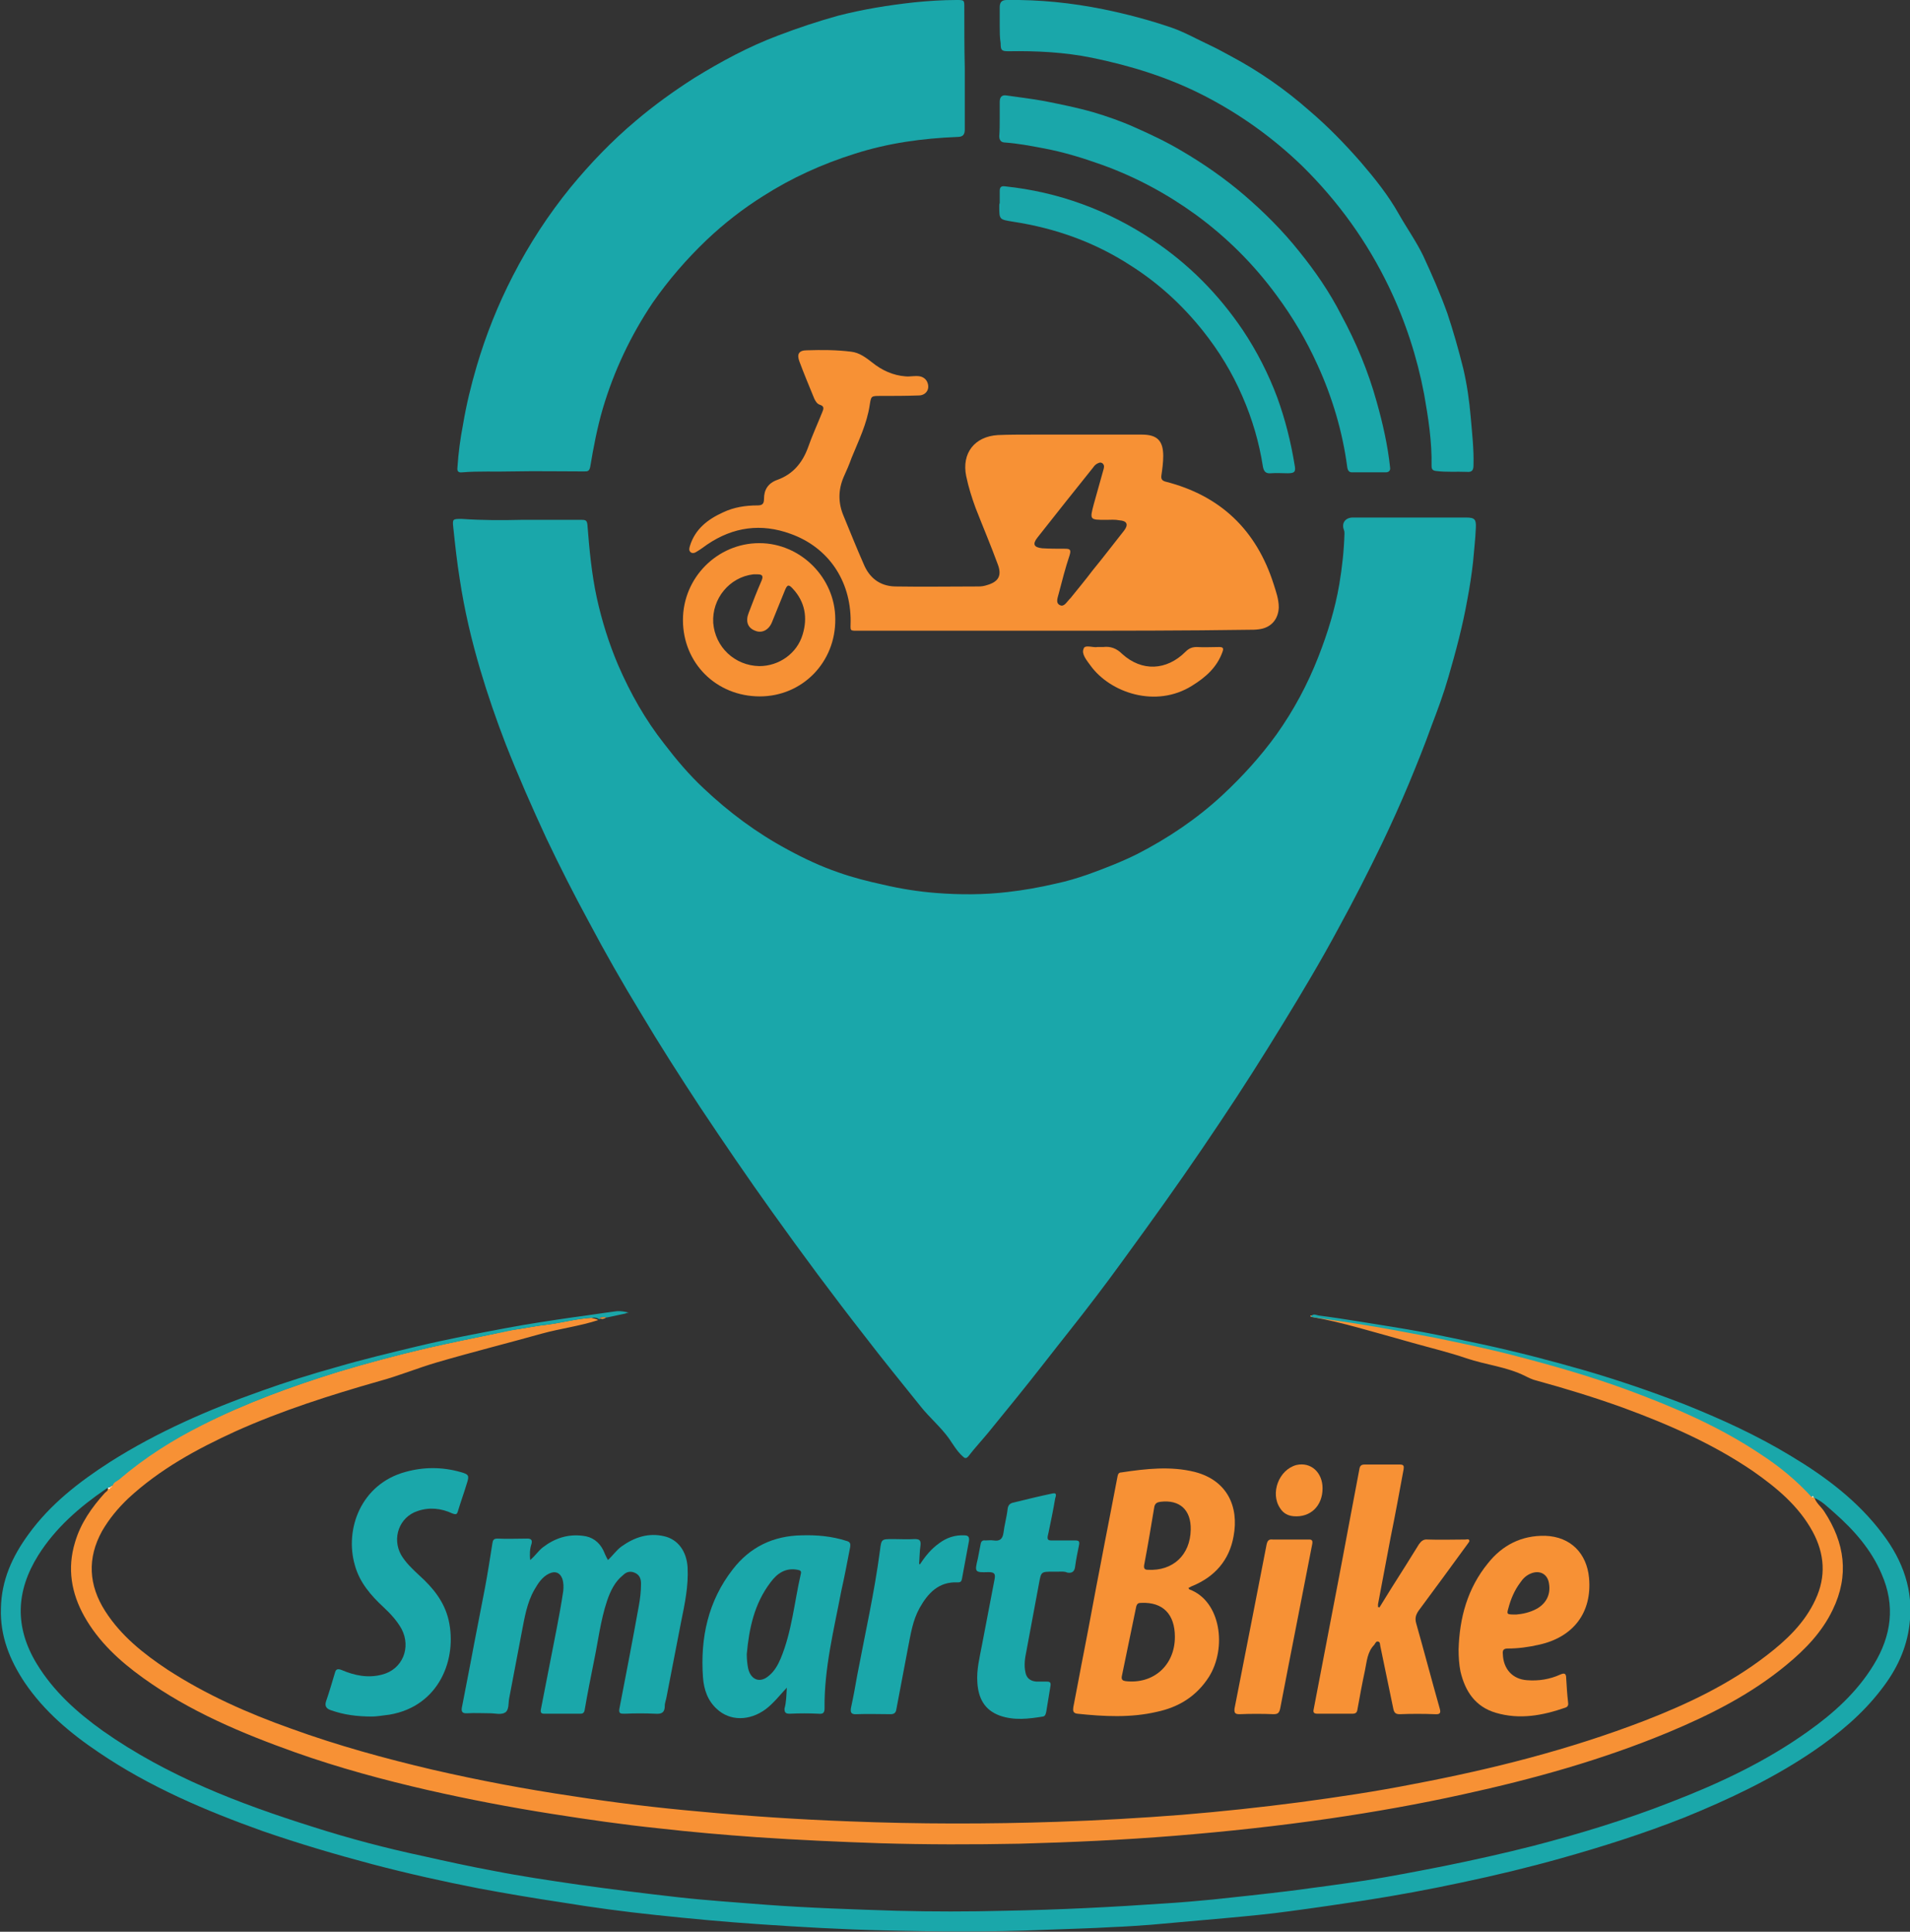 <?xml version="1.0" encoding="utf-8"?>
<!-- Generator: Adobe Illustrator 23.0.1, SVG Export Plug-In . SVG Version: 6.00 Build 0)  -->
<svg version="1.1" id="Layer_1" xmlns="http://www.w3.org/2000/svg" xmlns:xlink="http://www.w3.org/1999/xlink" x="0px" y="0px"
	 viewBox="0 0 410 414.7" style="enable-background:new 0 0 410 414.7;" xml:space="preserve">
<rect x="0" y="0" width="410" height="414.7" fill="#333333" stroke="none"/>
<style type="text/css">
	.st0{fill:#1AA7AA;}
	.st1{fill:#F79135;}
	.st2{fill:#FEFEFE;}
</style>
<g>
	<path class="st0" d="M111.9,111.6c4.3,0,8.7,0,13,0c0.9,0,1.1,0.2,1.2,1.1c0.4,5.2,0.9,10.5,2,15.6c1.1,5,2.6,9.8,4.6,14.5
		c2.6,6,5.8,11.7,9.9,16.9c2.6,3.4,5.3,6.6,8.4,9.5c5.5,5.2,11.4,9.6,18.1,13.2c3.5,1.9,7.1,3.6,10.9,4.9c3.1,1.1,6.3,1.9,9.5,2.6
		c3.8,0.9,7.6,1.5,11.4,1.8c5.1,0.4,10.3,0.4,15.4-0.2c3.5-0.4,6.9-1,10.3-1.8c2.4-0.5,4.7-1.2,7-2c3.6-1.3,7.2-2.7,10.6-4.4
		c6.6-3.4,12.7-7.5,18.2-12.6c4.3-4,8.2-8.3,11.6-13c3.7-5.2,6.7-10.8,9-16.7c2-5.1,3.6-10.3,4.5-15.6c0.6-3.6,1-7.2,1.1-10.8
		c0-0.3,0-0.5-0.1-0.8c-0.6-1.5,0.3-2.7,1.9-2.7c8.1,0,16.2,0,24.3,0c1.9,0,2.2,0.4,2.1,2.3c-0.1,2.4-0.4,4.9-0.6,7.3
		c-0.3,2.6-0.7,5.3-1.2,7.9c-1,5.7-2.5,11.3-4.1,16.8c-1,3.5-2.3,7-3.6,10.4c-1.5,4.2-3.2,8.4-4.9,12.5c-1.8,4.3-3.7,8.5-5.7,12.7
		c-3,6.2-6.1,12.3-9.4,18.3c-3.7,6.9-7.7,13.6-11.8,20.3c-4.4,7.2-8.9,14.3-13.6,21.3c-5.2,7.8-10.5,15.4-16,23
		c-3.5,4.8-6.9,9.6-10.5,14.3c-3.7,4.9-7.6,9.7-11.4,14.6c-3.9,5-7.9,9.9-11.9,14.8c-1.4,1.7-2.9,3.3-4.2,5c-0.5,0.6-0.8,0.5-1.3,0
		c-1.2-1.1-2-2.5-2.9-3.8c-1.8-2.5-4.2-4.5-6.1-6.9c-4-5-8.1-10-12-15.1c-6.8-8.7-13.4-17.6-19.9-26.7c-5.3-7.4-10.4-14.9-15.4-22.4
		c-4.4-6.7-8.7-13.4-12.8-20.3c-3.9-6.4-7.6-12.9-11.1-19.5c-3.2-5.9-6.2-11.8-9.1-17.9c-3.1-6.7-6.1-13.5-8.8-20.4
		c-2-5.2-3.8-10.4-5.4-15.8c-1.9-6.4-3.4-12.8-4.4-19.4c-0.6-3.7-1-7.4-1.4-11.2c-0.2-1.8-0.1-1.8,1.8-1.8
		C103.5,111.7,107.7,111.7,111.9,111.6C111.9,111.6,111.9,111.6,111.9,111.6z"/>
	<path class="st0" d="M207.1,14.7c0,4.4,0,8.8,0,13.1c0,1.1-0.4,1.6-1.6,1.6c-7.5,0.3-14.8,1.3-22,3.6c-7,2.2-13.6,5.2-19.7,9.1
		c-4.3,2.7-8.3,5.8-12.1,9.4c-4.3,4.1-8.2,8.6-11.6,13.5c-4.7,7-8.3,14.6-10.7,22.7c-1.2,4.1-2,8.3-2.7,12.5c-0.2,1-0.6,1-1.3,1
		c-5.1,0-10.3-0.1-15.4,0c-3.6,0.1-7.2-0.1-10.8,0.2c-0.9,0.1-1.1-0.3-1-1.1c0.2-3.1,0.6-6.1,1.2-9.2c0.7-4.2,1.7-8.3,2.9-12.4
		c2-6.8,4.6-13.3,7.8-19.5c3.5-6.8,7.6-13.1,12.4-19c4.2-5.1,8.8-9.9,13.9-14.2c4-3.4,8.3-6.5,12.7-9.3c5.7-3.5,11.6-6.7,18-9.1
		c4.2-1.6,8.4-3,12.7-4.2c5.4-1.4,11-2.3,16.5-2.9c3-0.3,6-0.5,9-0.5c1.7,0,1.7,0,1.7,1.6C207,6,207,10.4,207.1,14.7
		C207,14.7,207,14.7,207.1,14.7z"/>
	<path class="st1" d="M226.7,135.4c-14,0-28,0-42,0c-2.5,0-2.1,0.2-2.1-2.1c0-8.7-4.8-15.8-12.9-18.7c-6.3-2.3-12.3-1.5-17.9,2.3
		c-0.7,0.5-1.5,1.1-2.2,1.5c-0.4,0.3-1,0.5-1.4,0.1c-0.4-0.4-0.2-0.9-0.1-1.3c1.1-3.6,3.8-5.7,7.1-7.2c2.3-1.1,4.8-1.5,7.4-1.5
		c1,0,1.4-0.3,1.4-1.4c0-2,0.9-3.4,2.9-4.1c3.3-1.2,5.3-3.6,6.5-6.8c0.9-2.6,2.1-5.2,3.1-7.7c0.3-0.7,0.5-1.3-0.5-1.6
		c-0.6-0.2-0.9-0.7-1.2-1.3c-1.1-2.7-2.2-5.3-3.2-8c-0.6-1.6-0.1-2.4,1.6-2.4c3.2-0.1,6.3-0.1,9.5,0.3c1.8,0.2,3.2,1.3,4.5,2.3
		c2.1,1.7,4.5,2.8,7.2,3c1,0.1,2-0.2,3.1,0c0.9,0.2,1.5,0.8,1.7,1.7c0.3,1.3-0.6,2.4-2,2.4c-2.7,0.1-5.5,0.1-8.2,0.1
		c-2,0-2,0-2.3,1.9c-0.6,4.1-2.4,7.7-3.9,11.4c-0.5,1.4-1.1,2.8-1.7,4.1c-1.2,2.8-1.2,5.6,0,8.4c1.4,3.4,2.8,6.9,4.3,10.3
		c1.2,2.9,3.4,4.7,6.7,4.8c6,0.1,12,0,18,0c0.6,0,1.2-0.1,1.8-0.3c2.4-0.7,3.2-2,2.3-4.4c-1.5-4.1-3.2-8.1-4.8-12.2
		c-0.8-2.2-1.5-4.4-2-6.8c-1-4.9,1.8-8.5,6.8-8.8c2.4-0.1,4.7-0.1,7.1-0.1c7.9,0,15.9,0,23.8,0c3.3,0,4.6,1.3,4.6,4.6
		c0,1.4-0.2,2.8-0.4,4.2c-0.1,0.8,0.2,1.1,0.9,1.3c11.8,3,19.5,10.4,23.2,22c0.5,1.6,1.1,3.2,1.1,5c-0.1,2.6-1.7,4.4-4.3,4.7
		c-0.7,0.1-1.4,0.1-2.1,0.1C254.3,135.4,240.5,135.4,226.7,135.4z M237.5,111.6C237.5,111.6,237.5,111.6,237.5,111.6
		c0,0-0.1,0-0.1,0c-3.5,0-3.5,0-2.6-3.4c0.7-2.5,1.4-5,2.1-7.5c0.1-0.4,0.2-0.8-0.2-1.2c-0.5-0.4-0.9-0.1-1.3,0.1
		c-0.3,0.2-0.5,0.4-0.7,0.7c-4,5-8,10-12,15.1c-1.1,1.4-0.8,2.1,1,2.3c1.6,0.1,3.2,0.1,4.8,0.1c1.1,0,1.5,0.1,1.1,1.4
		c-0.9,2.7-1.6,5.4-2.3,8.1c-0.2,0.9-0.8,2.1,0.2,2.6c0.9,0.5,1.5-0.7,2.1-1.3c0.1-0.1,0.1-0.1,0.2-0.2c1.6-2,3.2-3.9,4.7-5.9
		c2.3-2.8,4.5-5.7,6.8-8.6c1-1.3,0.6-2.1-1-2.2C239.3,111.5,238.4,111.6,237.5,111.6z"/>
	<path class="st1" d="M128.4,283.4c-4,1.3-8.1,1.8-12.1,2.9c-7.5,2.1-15.1,4-22.6,6.2c-4.1,1.2-8.2,2.9-12.3,4
		c-10.5,3-20.9,6.3-30.9,10.8c-8.3,3.8-16.2,8.1-23,14.4c-2.2,2.1-4.1,4.4-5.6,7c-3.2,5.8-2.9,11.6,0.7,17.2
		c3.4,5.3,8.2,9.1,13.3,12.5c8.3,5.4,17.3,9.4,26.6,12.7c9.9,3.6,20.1,6.4,30.3,8.8c10,2.3,20,4.2,30.2,5.7c9,1.4,18.1,2.5,27.2,3.3
		c10.6,1,21.3,1.7,32,2.1c14.9,0.6,29.9,0.6,44.8,0.1c8.9-0.3,17.8-0.8,26.7-1.5c8.5-0.7,16.9-1.6,25.3-2.7
		c8.2-1.1,16.3-2.3,24.4-3.9c16.9-3.2,33.5-7.4,49.6-13.6c9.3-3.6,18.3-7.9,26.2-14c4.3-3.3,8.2-7,10.5-12c2.3-4.9,2-9.8-0.6-14.6
		c-3-5.5-7.7-9.4-12.7-12.9c-8.6-5.9-18.2-10.1-28-13.7c-6.1-2.2-12.3-4.1-18.5-5.8c-0.9-0.2-1.7-0.6-2.5-1c-4-2-8.5-2.4-12.6-3.8
		c-3.8-1.3-7.6-2.2-11.5-3.3c-3.9-1.1-7.8-2.2-11.8-3.3c-3.3-0.9-6.6-1.7-10-2.3c-0.1,0-0.2-0.1-0.2-0.1c-0.1-0.2,0.1-0.2,0.2-0.2
		c3.1,0.5,6.3,0.9,9.4,1.4c5.8,0.9,11.6,2,17.3,3.1c5.8,1.1,11.6,2.4,17.3,3.9c8.1,2.1,16.2,4.4,24,7.3c10,3.7,19.8,7.9,28.7,13.9
		c3.9,2.6,7.6,5.6,10.8,9.1c0.1,0,0.3,0,0.4,0.1c0,0,0,0,0,0c0.3,1.4,1.5,2.2,2.2,3.3c4.4,6.7,5.4,13.7,1.8,21.1
		c-2.3,4.8-5.9,8.5-9.9,11.8c-7.6,6.3-16.3,10.7-25.4,14.5c-14.2,5.9-28.9,10-44,13.3c-9.5,2.1-19.1,3.8-28.7,5.2
		c-11,1.6-22.1,2.8-33.2,3.7c-11.1,0.9-22.2,1.4-33.3,1.7c-10,0.2-20,0.2-30-0.1c-8.8-0.3-17.7-0.7-26.5-1.3c-7-0.5-14-1.1-21-1.9
		c-7.7-0.8-15.3-1.9-22.9-3.1c-8.9-1.4-17.8-3.1-26.6-5.1c-9.6-2.2-19.2-4.8-28.5-8.1c-11.5-4.1-22.7-8.8-32.7-16
		c-5-3.6-9.5-7.7-12.6-13.2c-2.8-5-3.7-10.3-2-15.9c1.2-4.1,3.6-7.5,6.4-10.6c0.3-0.3,0.8-0.5,0.6-1l0,0c0.3,0.2,0.4-0.1,0.5-0.3
		c0,0,0,0,0,0c0.1-0.1,0.3-0.2,0.4-0.3c0.2-0.7,0.9-0.9,1.4-1.3c5.4-4.7,11.5-8.5,17.9-11.7c9.4-4.7,19.2-8.3,29.2-11.4
		c6.3-1.9,12.7-3.6,19.1-5.1c4.8-1.1,9.7-2.1,14.6-3.1c1.7-0.4,3.5-0.8,5.2-1c1.9-0.3,3.9-0.7,5.8-0.9c3.2-0.4,6.4-1.3,9.7-1.5
		C127.5,283.1,128,283.1,128.4,283.4z"/>
	<path class="st0" d="M388.9,321.4c-3.2-3.5-6.8-6.5-10.8-9.1c-8.9-6-18.7-10.2-28.7-13.9c-7.9-2.9-15.9-5.2-24-7.3
		c-5.7-1.5-11.5-2.7-17.3-3.9c-5.8-1.1-11.5-2.2-17.3-3.1c-3.1-0.5-6.3-0.9-9.4-1.4c0.4-0.8,1.1-0.4,1.6-0.3
		c3.1,0.4,6.3,0.9,9.4,1.4c4.4,0.7,8.8,1.4,13.2,2.2c4.2,0.8,8.4,1.7,12.6,2.6c7.4,1.6,14.7,3.5,22,5.6c7.2,2.1,14.2,4.5,21.2,7.2
		c8,3.2,15.7,6.7,23.1,11.2c7.5,4.5,14.4,9.7,19.7,16.8c4.3,5.7,6.6,12.1,5.7,19.3c-0.6,5.2-2.8,9.8-6,13.9
		c-4.1,5.4-9.3,9.7-14.9,13.5c-8.6,5.8-17.9,10.2-27.5,14.1c-8.6,3.4-17.4,6.2-26.3,8.7c-7.1,2-14.2,3.7-21.3,5.2
		c-7,1.5-14,2.8-21.1,3.9c-5.3,0.8-10.7,1.6-16,2.3c-4.3,0.6-8.6,1-12.9,1.4c-5.6,0.5-11.2,1-16.8,1.5c-2.7,0.2-5.5,0.4-8.2,0.5
		c-5,0.3-10,0.4-15,0.6c-11.5,0.5-23,0.4-34.5,0.1c-8.7-0.2-17.5-0.7-26.2-1.3c-7.5-0.5-15-1.2-22.5-2c-6.7-0.7-13.4-1.6-20.1-2.7
		c-6-0.9-11.9-1.9-17.8-3c-7.7-1.5-15.3-3.2-22.9-5.2c-7.9-2.1-15.7-4.4-23.5-7.1c-12.3-4.4-24.3-9.5-35.2-16.9
		c-6.1-4.1-11.7-8.8-15.9-15c-3.2-4.8-5.3-10-5.1-15.9c0.1-6,2.4-11.1,5.9-15.9c4.7-6.5,10.9-11.3,17.6-15.6
		c10.1-6.4,21.1-11.2,32.4-15.2c5.3-1.9,10.7-3.6,16.1-5.1c5.8-1.7,11.7-3.1,17.5-4.5c6.3-1.5,12.6-2.7,19-3.9
		c4.8-0.9,9.5-1.6,14.3-2.3c3.1-0.4,6.2-0.9,9.3-1.3c1-0.1,1.9,0.1,2.7,0.3c-0.3,0-0.6,0.1-0.8,0.2c-1.9,0.4-3.8,0.8-5.6,1.2
		c-0.4-0.3-0.9-0.4-1.5-0.3c-3.3,0.2-6.4,1.1-9.7,1.5c-1.9,0.2-3.9,0.6-5.8,0.9c-1.7,0.2-3.5,0.7-5.2,1c-4.9,1-9.7,2-14.6,3.1
		c-6.4,1.5-12.8,3.2-19.1,5.1c-10,3.1-19.9,6.7-29.2,11.4c-6.4,3.2-12.4,7-17.9,11.7c-0.5,0.4-1.2,0.6-1.4,1.3c-0.2,0-0.4,0-0.4,0.3
		c0,0,0,0,0,0c-0.3-0.1-0.5,0-0.5,0.3c0,0,0,0,0,0c-0.2,0-0.4,0-0.5,0.1c-5.7,3.9-10.9,8.4-14.6,14.3c-4.8,7.7-5.1,15.4-0.3,23.3
		c3.6,5.9,8.6,10.4,14.2,14.4c13.8,9.7,29.2,15.6,45.1,20.6c7.8,2.5,15.8,4.6,23.8,6.3c4.9,1.1,9.9,2.2,14.8,3.1
		c6.1,1.2,12.2,2.1,18.4,3c7.1,1,14.3,1.9,21.4,2.7c6.2,0.7,12.5,1.1,18.7,1.6c9.4,0.7,18.8,1,28.1,1.3c7.8,0.2,15.5,0.2,23.3,0
		c11.6-0.2,23.2-0.8,34.8-1.6c3.2-0.2,6.5-0.5,9.7-0.8c5.7-0.6,11.3-1.2,17-1.9c5.3-0.7,10.6-1.4,15.9-2.2c5.7-0.9,11.3-2,16.9-3.1
		c6.4-1.3,12.7-2.7,19-4.3c10-2.6,19.9-5.6,29.6-9.4c10.4-4,20.4-8.7,29.5-15.2c5.5-3.9,10.5-8.4,14.1-14.3
		c3.8-6.2,4.7-12.7,1.7-19.5c-2.2-5.2-5.9-9.4-10.1-13.1c-1.4-1.2-2.7-2.6-4.5-3.3l0,0C389.3,321.1,389.1,321.1,388.9,321.4z
		 M130.2,282.8c-0.7,0-1.1-0.2-1.5,0.2C129.2,283.2,129.6,283.2,130.2,282.8z"/>
	<path class="st0" d="M214.6,5.5c0-1.3,0-2.6,0-3.9c0-1.1,0.4-1.6,1.5-1.6c7-0.1,13.9,0.6,20.8,2c4.9,1,9.8,2.3,14.5,3.9
		c2.9,1,5.7,2.6,8.5,3.9c1.5,0.7,2.9,1.5,4.4,2.3c6,3.2,11.6,7.1,16.7,11.6c4,3.4,7.6,7.1,11.1,11.1c3,3.5,5.9,7.1,8.2,11.2
		c1.7,3,3.7,5.8,5.2,8.9c1.9,4.1,3.7,8.2,5.2,12.4c1.3,3.9,2.4,7.8,3.4,11.8c0.8,3.4,1.3,6.9,1.6,10.4c0.3,3.5,0.7,6.9,0.6,10.4
		c0,1-0.3,1.5-1.4,1.4c-2.2-0.1-4.5,0.1-6.7-0.2c-0.7-0.1-0.9-0.4-0.9-1.1c0.1-5.2-0.7-10.3-1.6-15.4c-1.5-7.9-4-15.6-7.5-22.9
		c-4.7-9.8-10.9-18.4-18.6-26c-6.3-6.1-13.4-11.2-21.2-15.2c-7.6-3.9-15.7-6.4-24-8.1c-5.9-1.2-11.9-1.5-17.9-1.4
		c-1.5,0-1.7-0.2-1.7-1.7C214.6,8,214.6,6.8,214.6,5.5z"/>
	<path class="st0" d="M113.8,334.9c1.1-0.9,1.7-1.9,2.7-2.7c2.6-2,5.4-2.9,8.6-2.5c2,0.2,3.5,1.3,4.4,3.1c0.3,0.7,0.6,1.4,1,2.1
		c1-0.9,1.8-2.1,2.9-2.9c2.8-2,5.8-3,9.2-2.2c3,0.7,4.8,3.3,5,6.7c0.2,4-0.6,7.8-1.4,11.7c-1,5.3-2.1,10.7-3.1,16
		c-0.1,0.7-0.4,1.3-0.4,2c0,1.4-0.6,1.8-2,1.7c-2.2-0.1-4.4-0.1-6.6,0c-0.9,0-1.4,0-1.1-1.3c1.4-7.2,2.8-14.5,4.1-21.7
		c0.3-1.6,0.5-3.2,0.5-4.9c0-0.9-0.2-1.8-1.2-2.3c-1-0.5-1.9-0.3-2.6,0.4c-1.8,1.4-2.8,3.5-3.5,5.6c-1.4,4.2-1.9,8.6-2.8,12.9
		c-0.7,3.5-1.4,7-2,10.5c-0.1,0.6-0.4,0.8-0.9,0.8c-2.6,0-5.1,0-7.7,0c-0.7,0-0.9-0.2-0.8-0.9c1.1-5.8,2.3-11.6,3.4-17.4
		c0.5-2.6,1-5.3,1.4-8c0.1-0.9,0.1-1.8-0.2-2.7c-0.5-1.3-1.5-1.7-2.8-1.1c-1.5,0.7-2.4,2.1-3.2,3.5c-1.6,2.8-2.1,6-2.7,9.1
		c-0.9,4.7-1.8,9.5-2.7,14.2c-0.2,1,0,2.4-0.8,3c-0.9,0.6-2.2,0.2-3.3,0.2c-1.6,0-3.3-0.1-4.9,0c-1.3,0.1-1.3-0.6-1.1-1.5
		c0.6-3.1,1.2-6.2,1.8-9.3c1-5.4,2.1-10.8,3.1-16.1c0.6-3.2,1.1-6.4,1.6-9.6c0.1-0.7,0.3-1,1.1-1c2.1,0.1,4.3,0,6.4,0
		c0.8,0,1.1,0.3,0.9,1.1C113.7,332.6,113.7,333.6,113.8,334.9z"/>
	<path class="st0" d="M214.6,25.5c0-1.2,0-2.4,0-3.6c0-1,0.4-1.6,1.5-1.4c2.7,0.4,5.4,0.7,8.1,1.2c3.5,0.7,7,1.4,10.5,2.4
		c3,0.9,5.9,1.9,8.8,3.2c3.4,1.5,6.8,3.1,10,5c4.8,2.8,9.4,6,13.6,9.6c4.3,3.7,8.3,7.7,11.8,12.1c3.4,4.2,6.5,8.7,9,13.6
		c3.2,5.9,5.8,12.1,7.6,18.6c1.3,4.6,2.4,9.4,2.9,14.2c0.1,0.7-0.4,1-0.9,1c-2.4,0-4.9,0-7.3,0c-0.6,0-0.9-0.4-1-1.1
		c-1-7.6-3.2-15-6.4-22c-2.4-5.3-5.3-10.2-8.7-14.8c-4.9-6.7-10.7-12.5-17.4-17.4c-6.2-4.5-12.9-8.1-20.1-10.7
		c-4.2-1.5-8.4-2.8-12.8-3.6c-2.6-0.5-5.3-1-8-1.2c-1,0-1.3-0.6-1.3-1.4C214.6,28,214.6,26.7,214.6,25.5
		C214.6,25.5,214.6,25.5,214.6,25.5z"/>
	<path class="st1" d="M255.1,340.9c0.1,0.2,0.2,0.3,0.2,0.3c6.8,2.5,8.1,12.6,4.2,18.8c-2.7,4.2-6.5,6.5-11.2,7.5
		c-5.6,1.3-11.3,1-17,0.4c-1-0.1-1-0.7-0.9-1.4c0.8-4,1.5-8,2.3-12c1.2-6.1,2.3-12.3,3.5-18.4c1.2-6.4,2.5-12.8,3.7-19.2
		c0.1-0.5,0.3-0.8,0.8-0.8c5.3-0.8,10.6-1.4,15.8-0.1c6.9,1.8,9.5,7.4,8.3,13.8c-0.9,5.1-4,8.7-8.9,10.7
		C255.6,340.6,255.4,340.8,255.1,340.9z M252.2,351.4c0-4.9-2.6-7.5-7.2-7.3c-0.6,0-0.9,0.1-1.1,0.8c-1,5-2.1,10-3.1,15
		c-0.1,0.7,0.2,0.9,0.8,1C247.6,361.6,252.2,357.5,252.2,351.4z M255.6,328.4c0.1-4.3-2.4-6.5-6.5-6c-0.7,0.1-1.1,0.3-1.3,1
		c-0.7,4.2-1.4,8.4-2.2,12.6c-0.1,0.7,0.1,1,0.8,1C251.8,337.3,255.5,333.8,255.6,328.4z"/>
	<path class="st1" d="M296.1,345.1c0.9-1.4,1.7-2.8,2.6-4.2c2-3.1,3.9-6.2,5.9-9.4c0.5-0.7,1-1.1,1.9-1c2.7,0.1,5.3,0,8,0
		c0.3,0,0.8-0.2,0.9,0.2c0.1,0.2-0.2,0.5-0.4,0.8c-3.5,4.8-7,9.6-10.5,14.3c-0.6,0.9-0.8,1.6-0.5,2.7c1.7,6,3.3,12.1,5,18.1
		c0.3,1,0.3,1.5-1,1.4c-2.5-0.1-5-0.1-7.5,0c-0.8,0-1.2-0.2-1.4-1.1c-0.9-4.5-1.9-9-2.8-13.5c-0.1-0.4,0-0.9-0.5-1
		c-0.4-0.1-0.6,0.4-0.8,0.7c-1.5,1.5-1.6,3.6-2,5.5c-0.6,2.8-1.1,5.5-1.6,8.3c-0.1,0.8-0.4,1-1.2,1c-2.4,0-4.9,0-7.3,0
		c-0.8,0-1.1-0.2-0.9-1c1.7-8.9,3.4-17.8,5.1-26.6c1.6-8.3,3.1-16.6,4.7-24.9c0.1-0.7,0.4-1,1.1-1c2.5,0,5.1,0,7.6,0
		c0.8,0,0.9,0.3,0.8,1c-0.9,4.9-1.8,9.8-2.8,14.7c-0.9,4.8-1.8,9.5-2.7,14.3c0,0.2,0,0.4,0,0.6C295.9,345,296,345,296.1,345.1z"/>
	<path class="st0" d="M168.9,362.3c-1.5,1.6-2.8,3.3-4.5,4.6c-3.5,2.6-7.7,2.6-10.5,0c-2-1.8-2.8-4.2-3-6.8
		c-0.6-8.5,1.1-16.4,6.4-23.2c3.7-4.8,8.7-7.2,14.8-7.3c3.3-0.1,6.5,0.2,9.6,1.2c0.8,0.2,0.9,0.6,0.8,1.3c-0.6,3.1-1.2,6.3-1.9,9.4
		c-1.6,8.4-3.7,16.7-3.6,25.2c0,1-0.3,1.3-1.3,1.2c-2.1-0.1-4.1-0.1-6.2,0c-0.9,0-1.1-0.3-1.1-1.1
		C168.8,365.4,168.8,363.9,168.9,362.3z M160.3,355.1c0,1,0.1,2.1,0.3,3.1c0.6,2.5,2.6,3.2,4.5,1.5c1.2-1,1.9-2.3,2.5-3.7
		c2.4-5.8,2.9-12,4.3-18.1c0.2-0.7-0.2-0.8-0.7-0.9c-2.6-0.5-4.4,0.8-5.8,2.7C161.9,344.3,160.8,349.6,160.3,355.1z"/>
	<path class="st0" d="M79.9,368.5c-3.4,0-6.1-0.4-8.7-1.3c-1-0.3-1.6-0.8-1.2-2c0.7-2,1.3-4.1,1.9-6.1c0.2-0.8,0.6-0.9,1.4-0.6
		c2.8,1.2,5.7,1.8,8.7,1c4.4-1.1,6.3-5.8,4.2-9.8c-1-1.8-2.4-3.3-3.9-4.7c-2.7-2.5-5.1-5.3-6.1-8.9c-2.3-7.8,1.3-17.5,10.8-20.1
		c3.9-1.1,7.9-1.1,11.8,0c1.8,0.5,2,0.7,1.4,2.5c-0.6,2-1.3,3.9-1.9,5.9c-0.2,0.7-0.4,0.8-1.2,0.5c-2.4-1.1-4.9-1.4-7.5-0.5
		c-3.9,1.3-5.5,5.8-3.5,9.4c1,1.7,2.5,3.1,3.9,4.4c3,2.7,5.4,5.7,6.3,9.6c1.9,8.3-2,18.5-12.7,20.3
		C82.1,368.3,80.7,368.5,79.9,368.5z"/>
	<path class="st1" d="M313.1,354.1c0.2-6.8,1.9-13.1,6.3-18.5c3.1-3.9,7.2-6,12.3-5.9c5.5,0.2,8.9,3.8,9.4,9
		c0.7,7.5-3.4,12.8-10.8,14.4c-2.2,0.5-4.4,0.8-6.6,0.8c-0.9,0-1.2,0.3-1.1,1.2c0.1,3.2,2.1,5.4,5.2,5.6c2.5,0.2,4.9-0.2,7.1-1.2
		c0.9-0.4,1.3-0.3,1.3,0.8c0.1,1.7,0.2,3.4,0.4,5.1c0.1,0.6,0,1-0.6,1.2c-4.9,1.7-9.8,2.6-14.9,1.1c-4.4-1.3-6.6-4.6-7.6-8.9
		C313.2,357.3,313.1,355.7,313.1,354.1z M325.5,346.6c1.2-0.1,2.9-0.4,4.5-1.3c2-1.2,2.9-3.1,2.5-5.4c-0.3-2-2-2.9-3.9-2.1
		c-1,0.4-1.7,1.1-2.3,2c-1.2,1.6-2,3.5-2.5,5.4C323.4,346.6,323.4,346.6,325.5,346.6z"/>
	<path class="st0" d="M214.6,43.6c0-0.9,0-1.7,0-2.6c0-0.8,0.3-1.1,1.1-1c11.5,1.2,22.1,5.1,31.7,11.5c7.8,5.2,14.2,11.7,19.4,19.4
		c3,4.5,5.5,9.4,7.4,14.5c1.7,4.7,2.9,9.5,3.7,14.4c0.3,1.5,0,1.8-1.5,1.8c-1.2,0-2.4-0.1-3.6,0c-1.1,0.1-1.5-0.4-1.7-1.4
		c-0.8-5.2-2.3-10.3-4.4-15.1c-2.2-5.1-5-9.7-8.5-14.1c-4.4-5.5-9.5-10.2-15.5-14c-7.7-5-16.1-8-25.2-9.4c-3-0.5-3-0.4-3-3.4
		C214.5,44,214.5,43.8,214.6,43.6C214.5,43.6,214.5,43.6,214.6,43.6z"/>
	<path class="st1" d="M163.1,149.5c-9.3,0-16.5-7.1-16.5-16.4c0-9.1,7.4-16.5,16.4-16.5c8.9,0,16.3,7.5,16.3,16.3
		C179.4,142.2,172.2,149.5,163.1,149.5z M163,143c4.2,0,8.1-2.7,9.3-6.8c1.1-3.6,0.5-7-2.1-9.8c-0.9-1-1.2-0.9-1.7,0.3
		c-0.9,2.3-1.9,4.6-2.8,6.9c-0.7,1.7-2.2,2.4-3.6,1.8c-1.6-0.6-2.1-2-1.4-3.8c0.9-2.4,1.8-4.7,2.8-7c0.4-1,0.1-1.3-0.9-1.3
		c-0.3,0-0.6,0-0.9,0c-5.1,0.6-8.9,5.2-8.6,10.4C153.5,138.9,157.7,142.9,163,143z"/>
	<path class="st0" d="M227.1,337.4c-0.3,0-0.7,0-1,0c-2.7,0-2.6,0-3.1,2.7c-0.9,4.8-1.8,9.7-2.7,14.5c-0.3,1.4-0.5,2.9-0.2,4.3
		c0.2,1.3,1,2,2.4,2.1c0.7,0,1.5,0,2.2,0c0.7,0,0.9,0.2,0.8,0.9c-0.3,1.8-0.6,3.6-0.9,5.5c-0.1,0.5-0.2,1-0.7,1.1
		c-3.1,0.5-6.2,0.9-9.3-0.2c-3.3-1.2-4.6-3.8-4.8-7.1c-0.2-2.8,0.5-5.4,1-8.1c0.9-4.7,1.8-9.4,2.7-14.1c0.2-1.1,0-1.5-1.3-1.5
		c-3,0.1-3,0-2.3-2.9c0.2-1,0.4-2.1,0.6-3.1c0.1-0.6,0.4-0.9,1-0.8c0.6,0,1.2-0.1,1.8,0c1.3,0.2,1.9-0.3,2.1-1.6
		c0.2-1.7,0.7-3.4,0.9-5.2c0.1-0.7,0.4-1.1,1.1-1.3c2.9-0.7,5.7-1.4,8.6-2c1-0.2,0.6,0.7,0.5,1.1c-0.4,2.4-0.9,4.8-1.4,7.2
		c-0.1,0.3-0.1,0.6-0.2,0.9c-0.1,0.7,0.1,0.9,0.8,0.9c1.7,0,3.4,0,5.1,0c0.8,0,1,0.2,0.8,1.1c-0.3,1.5-0.6,2.9-0.8,4.4
		c-0.1,1.1-0.6,1.6-1.7,1.4C228.5,337.3,227.8,337.4,227.1,337.4z"/>
	<path class="st0" d="M197.5,335.8c1.1-1.7,2.4-3.3,4.1-4.5c1.6-1.2,3.4-1.8,5.4-1.7c0.9,0,1.1,0.4,1,1.2c-0.5,2.7-1,5.4-1.5,8.1
		c-0.1,0.6-0.3,0.8-0.9,0.8c-4.1-0.2-6.4,2.3-8.2,5.5c-1.5,2.7-1.9,5.6-2.5,8.6c-0.8,4.4-1.7,8.8-2.5,13.2c-0.1,0.7-0.5,1-1.2,1
		c-2.4,0-4.9-0.1-7.3,0c-1.3,0.1-1.4-0.5-1.2-1.5c0.5-2.3,0.9-4.5,1.3-6.8c1.7-9,3.7-17.8,4.9-26.9c0.3-2.4,0.3-2.4,2.8-2.4
		c1.5,0,3.1,0.1,4.6,0c1,0,1.4,0.2,1.3,1.3c-0.2,1.3-0.2,2.7-0.3,4C197.3,335.8,197.4,335.8,197.5,335.8z"/>
	<path class="st1" d="M277,330.5c1.3,0,2.7,0,4,0c0.6,0,0.8,0.2,0.7,0.9c-1.7,8.7-3.4,17.4-5.1,26.1c-0.6,3.1-1.2,6.2-1.8,9.3
		c-0.2,0.9-0.5,1.2-1.4,1.2c-2.4-0.1-4.9-0.1-7.3,0c-0.9,0-1.2-0.2-1.1-1.2c1.3-6.6,2.6-13.3,3.9-19.9c1-5.1,2-10.3,3-15.4
		c0.2-0.8,0.5-1.1,1.3-1C274.4,330.5,275.7,330.5,277,330.5z"/>
	<path class="st1" d="M235.6,138.9c0.6,0,0.9,0,1.2,0c1.6-0.2,2.9,0.3,4.1,1.5c4.2,3.8,9.5,3.6,13.6-0.5c0.7-0.7,1.4-1,2.4-1
		c1.6,0.1,3.2,0,4.8,0c0.9,0,1,0.3,0.7,1.1c-1.2,3.3-3.6,5.4-6.5,7.2c-7.8,4.9-17.6,1.5-21.8-4.3c-0.8-1.1-2-2.5-1.5-3.6
		C232.8,138.3,234.7,139.1,235.6,138.9z"/>
	<path class="st1" d="M283.9,319.5c0,3.8-2.6,6.3-6.2,6c-1.2-0.1-2.2-0.6-2.9-1.7c-2.2-3.2-0.3-8.3,3.5-9.3
		C281.4,313.8,283.9,316.1,283.9,319.5z"/>
	<path class="st2" d="M23.2,319.6c0-0.3,0.2-0.4,0.5-0.3C23.6,319.6,23.5,319.8,23.2,319.6z"/>
	<path class="st2" d="M23.7,319.4c0-0.3,0.2-0.3,0.4-0.3C23.9,319.2,23.8,319.3,23.7,319.4z"/>
	<path class="st2" d="M388.9,321.4c0.2-0.3,0.3-0.3,0.4,0.1C389.2,321.4,389.1,321.4,388.9,321.4z"/>
	<path class="st1" d="M130.2,282.8c-0.6,0.4-1,0.4-1.5,0.2C129.1,282.7,129.5,282.8,130.2,282.8z"/>
</g>
</svg>
